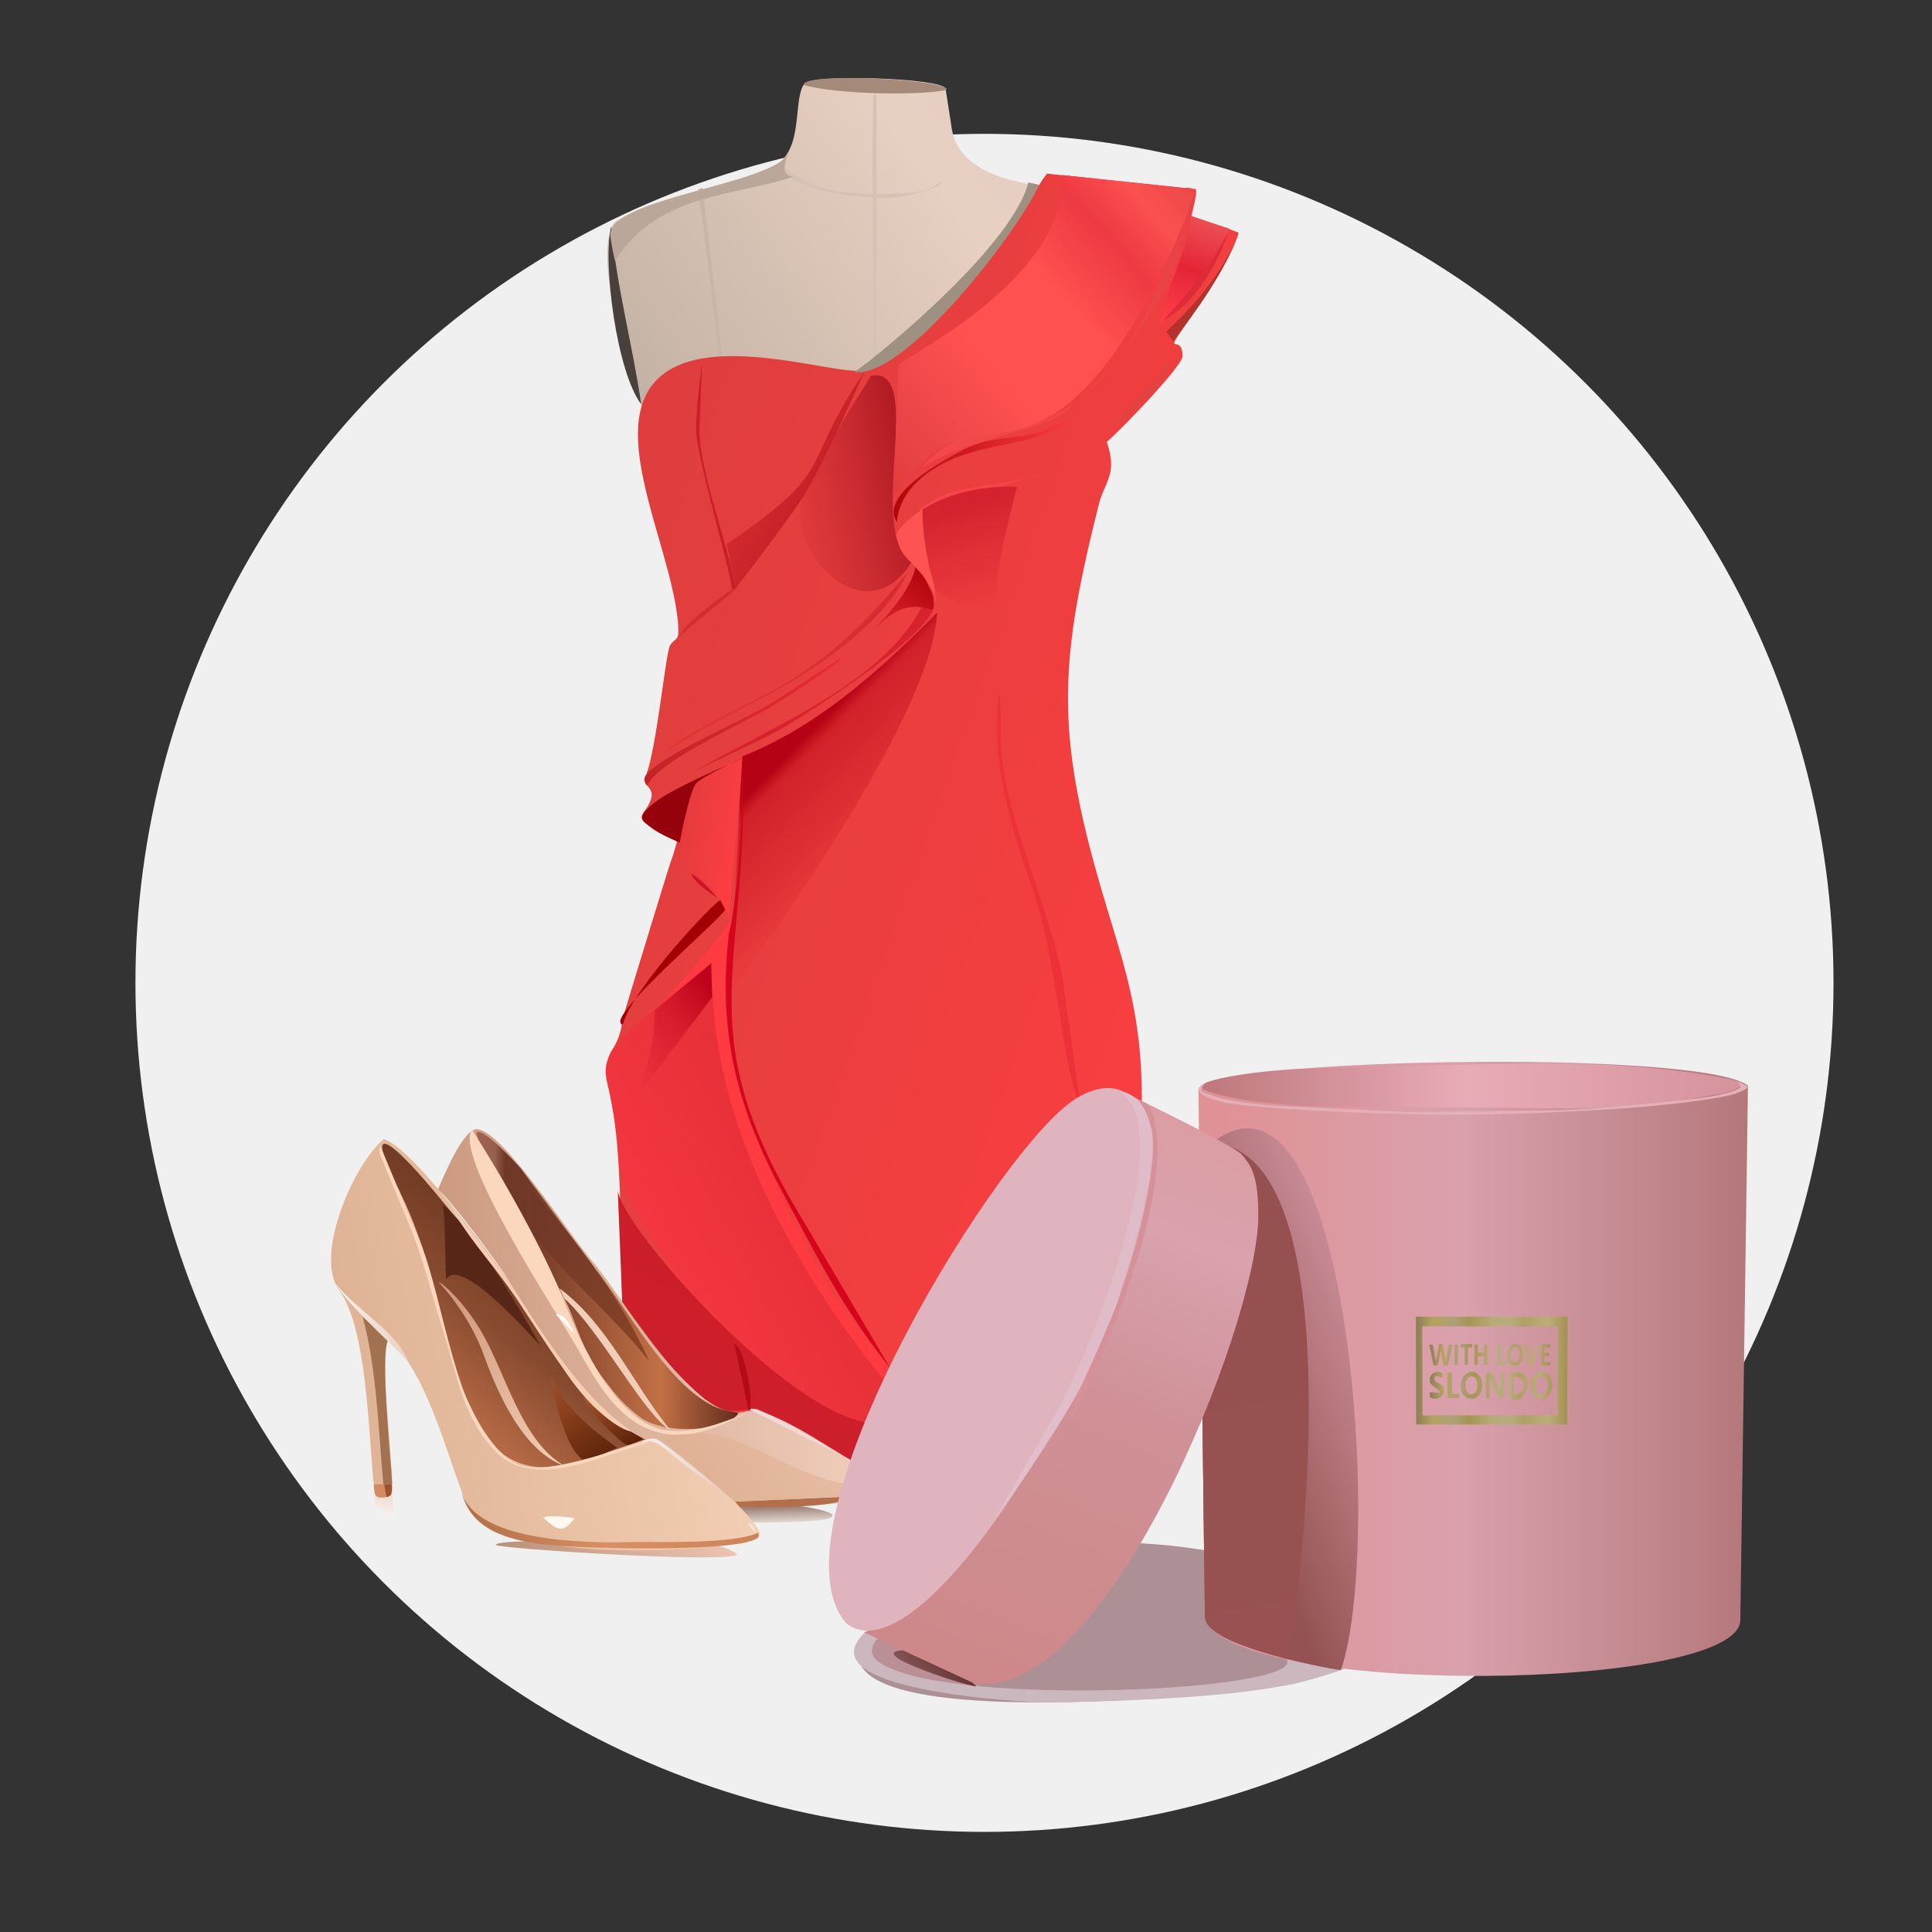 <svg xmlns="http://www.w3.org/2000/svg" xmlns:xlink="http://www.w3.org/1999/xlink" width="163.839" height="163.839" viewBox="0 0 43.349 43.349" shape-rendering="geometricPrecision" image-rendering="optimizeQuality" fill-rule="evenodd" xmlns:v="https://vecta.io/nano"><rect x="0" y="0" width="43.349" height="43.349" fill="#333333" stroke="none"/><defs><linearGradient id="A" x1="20.985" y1="12.691" x2="19.551" y2="14.177" xlink:href="#q"><stop offset="0" stop-color="#a90007"/><stop offset="1" stop-color="#e62730"/></linearGradient><linearGradient id="B" x1="27.659" y1="25.623" x2="29.508" y2="37.333" xlink:href="#q"><stop offset="0" stop-color="#955050"/><stop offset="1" stop-color="#995151"/></linearGradient><linearGradient id="C" x1="14.42" y1="16.1" x2="19.11" y2="16.1" xlink:href="#q"><stop offset="0" stop-color="#c22327"/><stop offset="1" stop-color="#ea2b33"/></linearGradient><linearGradient id="D" x1="11.109" y1="34.77" x2="16.612" y2="34.77" xlink:href="#q"><stop offset="0" stop-color="#b9917b"/><stop offset="1" stop-color="#edc5b1"/></linearGradient><linearGradient id="E" x1="26.885" y1="24.365" x2="39.111" y2="24.365" xlink:href="#q"><stop offset="0" stop-color="#be767b"/><stop offset=".49" stop-color="#e8acb7"/><stop offset="1" stop-color="#d5939c"/></linearGradient><linearGradient id="F" x1="9.827" y1="29.553" x2="19.121" y2="29.553" xlink:href="#q"><stop offset="0" stop-color="#cc9a80"/><stop offset="1" stop-color="#eeccb9"/></linearGradient><linearGradient id="G" x1="10.685" y1="28.755" x2="16.586" y2="28.755" xlink:href="#q"><stop offset="0" stop-color="#9f6350"/><stop offset=".071" stop-color="#97604e"/><stop offset=".11" stop-color="#703927"/><stop offset=".188" stop-color="#703826"/><stop offset=".702" stop-color="#c27045"/><stop offset="1" stop-color="#612b1d"/></linearGradient><linearGradient id="H" x1="31.771" y1="30.753" x2="35.173" y2="30.753" xlink:href="#q"><stop offset="0" stop-color="#8a7e54"/><stop offset=".11" stop-color="#b5a263"/><stop offset=".251" stop-color="#ada075"/><stop offset=".349" stop-color="#a69455"/><stop offset=".502" stop-color="#b8aa79"/><stop offset=".631" stop-color="#b8ac7f"/><stop offset=".71" stop-color="#b09f66"/><stop offset=".871" stop-color="#bdad7b"/><stop offset="1" stop-color="#a39151"/></linearGradient><linearGradient id="I" x1="10.355" y1="34.162" x2="17.052" y2="34.162" xlink:href="#q"><stop offset="0" stop-color="#b16d46"/><stop offset=".49" stop-color="#d89063"/><stop offset="1" stop-color="#cd8157"/></linearGradient><linearGradient id="J" x1="26.711" y1="30.807" x2="39.219" y2="30.807" xlink:href="#q"><stop offset="0" stop-color="#e09093"/><stop offset=".49" stop-color="#d9a1ac"/><stop offset="1" stop-color="#b4787b"/></linearGradient><linearGradient id="K" x1="19.712" y1="10.45" x2="24.247" y2="10.45" xlink:href="#q"><stop offset="0" stop-color="#ae0006"/><stop offset="1" stop-color="#fc3d41"/></linearGradient><linearGradient id="L" x1="13.273" y1="9.16" x2="23.548" y2="1.6" xlink:href="#q"><stop offset="0" stop-color="#bfafa0"/><stop offset=".722" stop-color="#e7cfc1"/><stop offset="1" stop-color="#e5cec4"/></linearGradient><linearGradient id="M" x1="26.815" y1="4.4" x2="20.643" y2="10.28" xlink:href="#q"><stop offset="0" stop-color="#e74147"/><stop offset="1" stop-color="#f34949"/></linearGradient><linearGradient id="N" x1="19.88" y1="10.792" x2="27.013" y2="4.254" xlink:href="#q"><stop offset="0" stop-color="#e23d3e"/><stop offset=".169" stop-color="#ee4749"/><stop offset=".361" stop-color="#ff5150"/><stop offset=".588" stop-color="#ff5150"/><stop offset=".761" stop-color="#ee3a42"/><stop offset=".878" stop-color="#fb5050"/><stop offset="1" stop-color="#ea4747"/></linearGradient><linearGradient id="O" x1="13.748" y1="32.785" x2="12.446" y2="30.831" xlink:href="#q"><stop offset="0" stop-color="#582008"/><stop offset="1" stop-color="#a55228"/></linearGradient><linearGradient id="P" x1="8.656" y1="33.477" x2="8.602" y2="34.075" xlink:href="#q"><stop offset="0" stop-color="#eed9d0"/><stop offset="1" stop-color="#f9f4f1"/></linearGradient><linearGradient id="Q" x1="20.466" y1="13.613" x2="14.873" y2="16.092" xlink:href="#q"><stop offset="0" stop-color="#d82933"/><stop offset="1" stop-color="#e23635"/></linearGradient><linearGradient id="R" x1="20.998" y1="38.477" x2="26.626" y2="24.408" xlink:href="#q"><stop offset="0" stop-color="#ce8687"/><stop offset=".529" stop-color="#cf9197"/><stop offset=".788" stop-color="#d9a2ad"/><stop offset="1" stop-color="#dc9ca0"/></linearGradient><linearGradient id="S" x1="26.402" y1="7.298" x2="27.228" y2="4.819" xlink:href="#q"><stop offset="0" stop-color="#ff3f48"/><stop offset=".49" stop-color="#e42536"/><stop offset="1" stop-color="#ee5456"/></linearGradient><linearGradient id="T" x1="18.246" y1="26.538" x2="15.044" y2="32.944" xlink:href="#q"><stop offset="0" stop-color="#cc1e28"/><stop offset="1" stop-color="#cd1e2c"/></linearGradient><linearGradient id="U" x1="18.516" y1="33.565" x2="18.538" y2="34.216" xlink:href="#q"><stop offset="0" stop-color="#6e4d3d"/><stop offset="1" stop-color="#f7edea"/></linearGradient><linearGradient id="V" x1="9.632" y1="29.366" x2="12.878" y2="32.293" xlink:href="#q"><stop offset="0" stop-color="#d0977b"/><stop offset="1" stop-color="#f0ccb2"/></linearGradient><linearGradient id="W" x1="7.453" y1="29.167" x2="9.315" y2="30.258" xlink:href="#q"><stop offset="0" stop-color="#f7efe8"/><stop offset="1" stop-color="#ecd1c1"/></linearGradient><linearGradient id="X" x1="6.958" y1="31.251" x2="17.231" y2="29.538" xlink:href="#q"><stop offset="0" stop-color="#ddb092"/><stop offset="1" stop-color="#f4d1b7"/></linearGradient><linearGradient id="Y" x1="15.252" y1="34.036" x2="18.434" y2="31.828" xlink:href="#q"><stop offset="0" stop-color="#ddaf92"/><stop offset="1" stop-color="#e7bda4"/></linearGradient><linearGradient id="Z" x1="14.73" y1="32.146" x2="16.1" y2="33.745" xlink:href="#q"><stop offset="0" stop-color="#f4ebe4"/><stop offset="1" stop-color="#eacfc2"/></linearGradient><linearGradient id="a" xlink:href="#O" x1="14.166" y1="32.491" x2="13.341" y2="31.253"/><linearGradient id="b" x1="11.688" y1="27.829" x2="14.773" y2="29.428" xlink:href="#q"><stop offset="0" stop-color="#703829"/><stop offset="1" stop-color="#864327"/></linearGradient><linearGradient id="c" x1="21.337" y1="36.712" x2="19.958" y2="38.22" xlink:href="#q"><stop offset="0" stop-color="#512323"/><stop offset="1" stop-color="#aa777a"/></linearGradient><linearGradient id="d" x1="19.67" y1="11.796" x2="16.031" y2="9.741" xlink:href="#q"><stop offset="0" stop-color="#b6141d"/><stop offset="1" stop-color="#e03537"/></linearGradient><linearGradient id="e" x1="16.134" y1="22.337" x2="14.079" y2="23.963" xlink:href="#q"><stop offset="0" stop-color="#be011a"/><stop offset=".38" stop-color="#d51a2b"/><stop offset="1" stop-color="#ed333d"/></linearGradient><linearGradient id="f" x1="13" y1="28.61" x2="20.354" y2="24.891" xlink:href="#q"><stop offset="0" stop-color="#fa3a45"/><stop offset="1" stop-color="#dc2a31"/></linearGradient><linearGradient id="g" x1="16.726" y1="18.949" x2="15.039" y2="18.66" xlink:href="#q"><stop offset="0" stop-color="#ff3f44"/><stop offset="1" stop-color="#e13a3b"/></linearGradient><linearGradient id="h" x1="21.854" y1="28.802" x2="26.708" y2="30.09" xlink:href="#q"><stop offset="0" stop-color="#e4c7d3"/><stop offset="1" stop-color="#ddb4c1"/></linearGradient><linearGradient id="i" x1="17.636" y1="11.555" x2="20.702" y2="10.954" xlink:href="#q"><stop offset="0" stop-color="#e63e3e"/><stop offset=".561" stop-color="#c92b30"/><stop offset="1" stop-color="#ac1721"/></linearGradient><linearGradient id="j" x1="21.462" y1="11.297" x2="22.075" y2="13.688" xlink:href="#q"><stop offset="0" stop-color="#d4222e"/><stop offset=".478" stop-color="#e13036"/><stop offset="1" stop-color="#ee3e3f"/></linearGradient><linearGradient id="k" x1="12.847" y1="17.268" x2="28.434" y2="22.799" xlink:href="#q"><stop offset="0" stop-color="#e03e3e"/><stop offset="1" stop-color="#fc3e40"/></linearGradient><linearGradient id="l" x1="13.283" y1="27.072" x2="9.518" y2="31.626" xlink:href="#q"><stop offset="0" stop-color="#572818"/><stop offset=".6" stop-color="#8a4c30"/><stop offset="1" stop-color="#be7049"/></linearGradient><linearGradient id="m" x1="26.88" y1="30.884" x2="31.111" y2="29.147" xlink:href="#q"><stop offset="0" stop-color="#945352"/><stop offset="1" stop-color="#d0939f"/></linearGradient><linearGradient id="n" x1="17.64" y1="16.967" x2="19.759" y2="19.06" xlink:href="#q"><stop offset="0" stop-color="#b60215"/><stop offset=".102" stop-color="#d02029"/><stop offset="1" stop-color="#eb3e3e"/></linearGradient><linearGradient id="o" xlink:href="#H" x1="32.071" y1="30.396" x2="34.797" y2="30.396"/><linearGradient id="p" xlink:href="#H" x1="32.068" y1="31.202" x2="34.921" y2="31.202"/><linearGradient id="q" gradientUnits="userSpaceOnUse"/></defs><circle cx="22.089" cy="22.053" r="19.05" fill="#f0f0f0"/><path d="M11.126 34.664c.007.075 4.88.4 5.386.233.1-.033-.244-.177-.37-.205-.288-.063-5.032-.218-5.015-.028z" fill="url(#D)"/><path d="M16.872 34.16c3.676.025.807-.564-.366-.416l.366.416z" fill="url(#U)"/><path d="M14.41 9.107l6.607-.48 2.57-4.433c-.903-.095-2.13-.34-2.244-1.39l-.128-.82c-.096-.233-2.997-.33-3.164-.11-.273.357-.002 1.464-.665 1.845-.8.46-2.552.63-3.535 1.23-.617.376.21 3.605.557 4.16z" fill="url(#L)"/><path d="M23.49 3.895l3.336.35c.055.033-.094.6-.094.6l1.053.37c.033.067-.37.91-.875 1.63-.98 1.398-.377.526-.377 1.147 0 .224-1.412 1.684-1.7 1.923.25.74-.05.884-.183 1.42-.817 3.267-.973 4.867-.094 8.068.555 2.02 1.064 3.056 1.064 5.286-3.852 4.82-6.73 11.476-11.655 4.552-.054-1.354.003-3.215-.247-4.524-.254-1.33.162-.987.25-1.856a756.34 756.34 0 0 1 1.02-3.336c.216-.67.266-.637.11-.698s-.587-.3-.67-.416.033-.188.11-.327c.253-.45-.157-.364-.028-.73.233-.66.433-2.744.526-2.876.122-.172.2-.105.183-.4-.087-1.6-1.437-4.054-.67-5.314.97-1.594 4.55-.177 4.887-.493.177-.166 1.6-1.02 2.444-2.06s1.518-2.24 1.612-2.31z" fill="url(#k)"/><path d="M24.214 24.6l-.37-2.626c-.3-1.716-1.413-3.82-1.39-5.524.01-.83-.04-.886-.04-.886-.192 1.476.273 3.034.765 4.416.5 1.403.67 3.94 1.008 4.677l.028-.055z" fill="#ec3138"/><path d="M8.405 33.502s-.003.213.022.266.402.285.416.294-.05-.58-.05-.58l-.388.02z" fill="url(#P)"/><path d="M21.026 13.747c-1.268 1.28-2.673 2.554-4.372 3.225l-.28 5.31s4.537-6.018 4.653-8.533z" fill="url(#n)"/><path d="M19.806 31.046c-2-2.71-3.946-5.957-3.854-9.433-.365.342-1.04.982-1.468 1.183.42-.23 2.013-2.14 1.94-2.23 0 0-.162.824-.16 1.7.008 2.437 2.068 6.8 3.7 8.44l-.17.344z" fill="#ff3a40"/><path d="M16.35 20.637c-.133-.643-.793-1.03-1.238-1.476l.473-1.682 1.07-.507-.305 3.665z" fill="url(#g)"/><path d="M19.976 30.702c-1.076-1.36-1.594-2.413-2.402-3.917-1.055-1.964-1.46-3.604-1.224-5.807.243-1.007.305-2.922.305-4.006l.017 1.413c-.098 3.56-.938 4.98 1.058 8.51l2.247 3.807z" fill="#d5061b"/><path d="M19.457 31.907c-1.9-.385-3.672-2.334-4.67-3.9-1.125-1.765-.737-1.67-1.092-3.4-.086-.416-.18-.558-.016-.948.204-.484 1.784-1.6 2.3-2.067-.108 3.413 1.774 6.8 3.863 9.384l-.383.93z" fill="url(#f)"/><path d="M19.43 31.9c-1.8-.227-5.536-4.404-5.57-5.215l.103 2.563c.565.832 1.107 1.518 1.87 2.17.407.347.746.23 1.157.186l2.155 1.19.282-.896z" fill="url(#T)"/><path d="M16.48 30.156l.315 1.493c.14-.046-.056-1.375-.315-1.493z" fill="#b50a17"/><path d="M14.693 22.67c-.001.763-.185 1.32-.46 2.016l1.748-2.316-.028-.753-1.26 1.053z" fill="url(#e)"/><path d="M13.977 22.99c-.48-.096 2.1-2.27 2.295-2.58l-.107-.208c-.046-.073-2.007 2.005-2.188 2.787z" fill="#a30004"/><path d="M15.51 19.595a2.57 2.57 0 0 1 .582.549s-.548-.344-.582-.55z" fill="#cd1425"/><path d="M15.25 18.905s-.457-.186-.64-.337-.38-.2.075-.56c.463-.367 1.92-.95 1.97-1.002 0 0-.88.404-1.034.57s-.37 1.33-.37 1.33z" fill="#95020b"/><path d="M15.46 17.382c1.743-1.07 4.683-2.106 5.402-4.178 0 0 .188.166.072.476-.255.68-2.636 2.213-3.38 2.66-.47.283-1.945.92-2.095 1.042z" fill="#d8222e"/><path d="M14.523 17.625c.253-.548 2.084-1.368 2.72-1.73.194-.11 1.324-.842 1.596-1.08s-.86.553-1.6 1.003c-.613.378-2.397 1.115-2.75 1.58-.077.102.012.217.026.23z" fill="url(#C)"/><path d="M14.993 16.845c1.26-.85 2.446-1.218 3.768-2.222.52-.394 1.335-1.13 1.585-1.762-.947 1.153-1.806 1.992-3.136 2.704-.704.377-2.106 1.008-2.216 1.28z" fill="url(#Q)"/><path d="M19.542 14.168c.372-.34.917-.963 1.003-1.468.208.233.448.66.39.98-.653-.192-.907.066-1.392.488z" fill="url(#A)"/><path d="M20.968 13.552s.048-.268-.265-.643-.684-.663-.596-.907.6-.587.6-.587c-.008.452.368 2.04.262 2.138z" fill="#ff5252"/><path d="M20.567 11.448c.032.043 2.642-.78 2.887-.826-.735.264-2 .253-2.536.615-.338.233-.35.21-.35.21z" fill="#f8454c"/><path d="M20.124 11.714c-.412-.618 1.078-1.4 1.474-1.613.903-.484 1.45-.01 2.65-.914-.812.836-1.69.675-2.71 1.047-.646.235-1.353.726-1.413 1.48z" fill="url(#K)"/><path d="M26.258 8.05c-.4.602-.906 1.075-1.396 1.6 0 0 1.302-.875 1.396-1.6z" fill="#e14343"/><path d="M20.703 10.47c1.048-.637 2.69-.803 3.18-1.22 1.44-1.224 2.788-3.058 2.87-5.022l-.14-.018c-.27 1.846-1.344 4.4-3.136 5.2-1.037.463-1.77-.035-2.776 1.058z" fill="url(#M)"/><path d="M26.166 7.44c.656-.61 1.153-1.208 1.558-2.012-.354.812-.87 1.528-1.402 2.23l-.156-.22z" fill="#b5312b"/><path d="M26.06 7.2c.75-.703.952-1.214 1.502-1.99 0 0-.482 1.524-1.502 1.99z" fill="#db2c38"/><path d="M21 13.246a6.02 6.02 0 0 1-.304-1.805c.592-.4 1.42-.55 2.125-.517 0 0-.393 1.42-.47 2.294s-1.35.028-1.35.028z" fill="url(#j)"/><path d="M19.546 8.43s-1.124 1.722-1.537 2.74c-.454 1.12 1.396 3.128 2.436 1.45-1.026-.747.34-4.41-.898-4.19z" fill="url(#i)"/><path d="M15.257 14.287c-.05-.015.743-.626 1.214-1.036s-1.208.72-1.214 1.036z" fill="#d52d2e"/><path d="M15.756 8.11s-.122.837-.14 1.496c-.015.6.885 3.576.8 3.63l.095-.056c-.195-.992-.832-2.694-.817-3.556l.06-1.513z" fill="#cb1f28"/><path d="M19.4 8.328c-1.535 2.302-.567 2.148-3.097 3.88l.21.97c.005.03 1.266-1.65 1.496-2.008.427-.66 1.39-2.842 1.39-2.842z" fill="url(#d)"/><path d="M20.044 11.118l.12-2.934c.032-.128 3.77-1.887 3.672-4.256l2.99.316c.02.008-1.48 4.46-3.635 5.275-1.41.532-1.74-.2-3.147 1.6z" fill="url(#N)"/><path d="M26.034 7.264c.565-.625 1.188-1.372 1.56-2.13l-.863-.28c-.116.898-.625 1.716-.698 2.4z" fill="url(#S)"/><path d="M8.608 25.56c-.68.574-1.574 2.62-.992 3.402.762 1.022.643 4.475.848 4.62.078.056.283 0 .32-.055.103-.148-.266-2.896-.105-3.47.876.577 1.37 2.704 1.8 3.707.61 1.462 6.412 1.032 6.566.693.12-.26-1.996-2.21-2.55-2.24-.9-.05-2.162-2.106-2.593-2.776-.492-.765-2.605-3.69-3.286-3.88z" fill="url(#X)"/><path d="M8.138 29.554c.313 1.135.355 2.563.464 3.75L8.8 33.3c-.03-.55-.272-2.864-.093-3.23l-.56-.517z" fill="#a27250"/><path d="M8.388 33.304s-.004.212.056.263.185.03.254.014c.164-.04.03-.154-.042-.277h-.27z" fill="#d28b61"/><path d="M8.62 33.305l.052.284c.147-.016.12-.173.117-.29l-.168.005z" fill="#9b5231"/><path d="M7.53 28.8c.224.464 1.71 1.755 1.665 1.823-.263-.74-1.162-1.188-1.665-1.823z" fill="url(#W)"/><path d="M19.676 36.375c3.9-4.054 15.437-.058 9.386 1.396-.894.215-12.06 1.383-9.386-1.396z" fill="#ac9095"/><path d="M19.545 36.518c-1.335 1.128 1.546 1.377 2.117 1.423.9.072-.4-1.854-2.117-1.423z" fill="#ba9096"/><path d="M19.82 36.64s-.493.355-.11.643c1.32.995 8.913.705 9.17.044.113-.3-1.245-.318 1.357.01.135.017-.015.14-1.05.402s-2.995.426-5.777.46c-.093.001-5.75-.225-3.866-1.684l.275.123z" fill="#cbb8bf"/><path d="M21.898 37.827c.092.1-2.593-.738-1.64-.798.39-.025 1.4.536 1.64.798z" fill="url(#c)"/><path d="M8.973 26.75c.635 1.264.872 2.67 1.28 4.012.4 1.312.91 2.426 2.532 2.11l1.7-.576c-.725-.174-1.55-1.057-1.906-1.7-.555-.985-3.257-4.62-3.884-4.915-.383-.18.265 1.035.277 1.058z" fill="url(#l)"/><path d="M9.91 27.015c.083-.07.08 1.51.1 1.7.3-.572 1.88 1.235 2.117 1.48-.422-.752-1.578-2.727-2.216-3.18z" fill="#572617"/><path d="M9.843 28.772s.665.665 1.02 1.651c.299.832.882 2.154 1.804 2.467-.975-.552-1.309-2.077-1.89-3.051-.377-.632-.859-1.069-.934-1.067z" fill="url(#V)"/><path d="M13.068 32.75c.307-.054.498-.132.776-.27-.525-.362-1.287-.998-1.493-1.615 0 0 .244 1.546.718 1.884z" fill="url(#O)"/><path d="M13.09 31.315c.34.42 1.353.968 1.353.968s-.28.136-.372.14-1.005-.87-.982-1.11z" fill="url(#a)"/><path d="M8.505 25.85l.72 1.737c.296.75.484 1.534.726 2.302.302.957.445 1.957 1.19 2.7.75.75 1.998.223 2.857-.05l.57-.183c-.148-.086-1.97.71-2.787.55-.692-.134-1.243-1.3-1.442-1.87-.352-1.005-.513-2.08-.87-3.07l-.937-2.26-.027.14z" fill="#fad7be"/><path d="M10.076 26.98c.305.65.92 1.316 1.342 1.91.466.656 1.37 2.18 1.952 2.713.262.24.556.472.8.518.388.07-.704-.452-1.588-1.65l-1.304-1.9-1.21-1.584z" fill="#f7ceb4"/><path d="M14.39 32.37s.202-.1.418.056.457.4 1.014.776l.62.438-.593-.537-.92-.75c-.172-.105-.443-.094-.54.016z" fill="url(#Z)"/><path d="M12.184 34.05c.304.268.437.39.71.01 0 0-.55-.083-.71-.01z" fill="#fff9f1"/><path d="M16.774 34.184l.155.18c.04.044-.008-.188-.155-.18z" fill="#fce7d8"/><path d="M10.355 33.464c.3 1.128 2.768 1.16 3.713 1.138.66-.016 2.364.056 2.95-.213v.095c-.29.375-4.208.25-4.794.174-.802-.104-1.663-.312-1.87-1.194z" fill="url(#I)"/><path d="M9.827 26.693c.117-.273.577-1.414.9-1.355.612.11 2.026 2.35 2.587 2.987.587.665 2.304 3.692 3.417 3.344.505-.158 1.908.85 2.4 1.115-.178.28-.206.632-.282.952l-2.225.093c-.2-.206-1.746-1.5-1.894-1.54-.124-.035-.233.01-.233.01-1.244-.61-2.35-2.39-3.092-3.585-.252-.406-1.305-1.808-1.567-2.018z" fill="url(#F)"/><path d="M10.685 25.415c.1.523 1.664 3.082 2.03 3.826.21.427.344 1.058.77 1.623s.55.67.852.914c.558.45 1.994.325 2.23-.067.018-.03-.296-.022-.6-.183-1.02-.523-1.903-2.173-2.606-3.054l-1.676-2.255c-.063-.073-.848-.94-.992-.805z" fill="url(#G)"/><path d="M11.915 26.7l-.02.91c.85 1.106 1.82 1.865 2.67 2.926-.605-1.347-1.652-2.76-2.65-3.837z" fill="url(#b)"/><path d="M12.664 29.136c.808.724 1.78 2.602 2.382 2.957-.855-1.047-1.388-2.357-2.493-3.187l.11.23z" fill="#f1ceb7"/><path d="M10.592 25.355c-.435.55 1.927 4.148 2.31 4.807.45.775.933 1.742 1.878 1.978.734.183 1.363-.134 1.996-.442-.58.226-1.208.483-1.84.393-1.072-.152-1.887-1.91-2.233-2.787-.474-1.2-1.39-2.835-2.11-3.95z" fill="#fad7bd"/><path d="M12.476 29.496l.385.4c.04.003-.213-.476-.385-.4z" fill="#fffff9"/><path d="M16.832 31.636l2.038 1.012c-.163-.092-2.01-1.24-2.038-1.012z" fill="#f0dad7"/><path d="M16.613 33.828c.626-.018 1.65.01 2.235-.137l-.001-.103-2.358.105.123.135z" fill="#b36e4c"/><path d="M14.773 32.216c-.02.046.183-.044 1.008-.044.898 0 2.056.95 3.154 1.113l-.087.303-2.358.105-1.717-1.476z" fill="url(#Y)"/><path d="M27.035 36.344c.79 1.75 11.925 1.6 12.013.022l.172-12.007c-1.086-.84-12.51-.605-12.33.116l.144 11.87z" fill="url(#J)"/><path d="M27.012 24.448s.548.288 2.455.377l5.984.044c1.673-.044 3.075-.294 3.325-.37s.335-.154.303-.207-1.917-.474-4.897-.432l-5.05.122c-1.466.09-1.988.28-1.988.28s-.26.064-.13.188z" fill="url(#E)"/><path d="M27.022 24.307s-.13.064-.13.14.132.192.6.292 2.225.213 4.136.263 4.36-.09 5.225-.166 1.823-.2 2.095-.3.276-.145.255-.177l-.197-.085.044.1c.003.075-.375.2-.976.273s-2.317.247-3.134.266l-3.372.036-2.923-.136c-.76-.055-1.213-.15-1.452-.233s-.303-.093-.17-.262z" fill="#e3b0b8"/><path d="M26.908 25.898c3.3-3.34 4.175 8.684 3.178 11.576-.467-.065-3.044-.566-3.052-1.187l-.126-10.39z" fill="url(#m)"/><path d="M27.604 25.73c2.58.96 1.673 9.363 1.296 11.497 0 0-.646-.166-1.223-.393s-.642-.547-.642-.547L26.983 32l.62-6.27z" fill="url(#B)"/><path d="M19.386 36.625l2.427 1.125c2.947.604 6.405-8.005 6.42-10.453.005-.975-.188-1.17-.366-1.385s-2.604-1.38-2.604-1.38c-.05 2.52.603 2.985-.64 5.832-.606 1.387-3.785 5.854-5.236 6.26z" fill="url(#R)"/><path d="M18.98 36.415c-1.772-2.09 3.123-10.166 4.965-11.625.712-.564 1.536-.554 1.754.45.68 3.13-4.798 12.746-6.718 11.176z" fill="#e0b4bf"/><path d="M25.154 24.52c1.316.9-.75 5.864-1.338 6.962l-1.468 2.554c-.255.393 1.432-1.923 2.118-3.324.518-1.058 1.886-4.904 1.223-5.9 0 0-.375-.36-.535-.302z" fill="url(#h)"/><path d="M24.014 31.89s1.164-2.205 1.707-4.377.025-2.745.025-2.745l-.235-.115s.385.372.37 1.16-.45 2.44-.683 3.082-.732 1.777-.965 2.267-.218.73-.218.73z" fill="#d59098"/><path d="M31.77 29.543l.006 2.42h3.385l.01-2.42H31.77zm.14.216l.01 2 3.03-.006.01-1.99-3.053-.005z" fill="url(#H)"/><g fill-rule="nonzero"><path d="M32.492 30.613c-.007.04-.102.04-.108 0l-.06-.306-.057.306c-.007.04-.1.04-.108 0l-.088-.442.08.002.066.37.068-.367c.006-.034.08-.035.087 0l.07.367.066-.368.073-.003c-.006.105-.065.327-.09.442zm.22.012h-.076v-.456h.076v.456zm.32-.39h-.093v.39h-.076v-.39h-.094v-.08h.263v.08zm.347.39H33.3v-.195h-.14v.195h-.076v-.456h.076v.177h.14v-.177h.076v.456zm.41.013h-.17l-.022-.03v-.438h.076v.388h.117v.08zm.202.01c-.253 0-.228-.5.007-.5.247 0 .232.5-.007.5zm.004-.42c-.132 0-.14.34-.002.34s.138-.34.002-.34zm.415.394c-.007.03-.097.03-.104-.001l-.115-.45.08.001.09.372.09-.37.074-.002c-.015.118-.084.325-.116.45zm.374.017l-.204-.007c-.017-.02-.01-.458 0-.468l.202-.007v.077h-.133v.118h.113v.075h-.113v.136h.135v.077z" fill="url(#o)"/><path d="M32.4 31.2c0 .193-.245.228-.32.14v-.095c.05-.044.445.116.068-.153-.048-.034-.068-.083-.068-.14 0-.17.215-.21.282-.132l-.004.096c-.008 0-.174-.102-.174.023 0 .1.216.08.216.262zm.34.174l-.253-.01c-.02-.02-.01-.5-.01-.554 0-.026.103-.026.103 0v.466h.16v.097zm.272.01c-.338 0-.3-.6.01-.6.33 0 .313.6-.01.6zm.006-.503c-.18 0-.186.406-.003.406s.186-.406.003-.406zm.74.452c0 .06-.1.05-.124.028-.048-.047-.17-.344-.202-.436l.002.433c0 .027-.092.028-.092 0v-.52c0-.064.123-.056.15-.01l.175.388-.002-.402h.092v.52zm.12.033c-.023-.022-.013-.55 0-.562l.15-.01c.53 0 .126.845-.15.57zm.093-.478v.394c.3 0 .293-.394 0-.394zm.61.497c-.333 0-.313-.6.01-.6.33 0 .313.6-.01.6zm.006-.503c-.178 0-.187.406-.003.406s.186-.406.003-.406z" fill="url(#p)"/></g><path d="M13.712 5.078c.132 1.408.476 2.63.675 3.992-.544-.717-.868-3.13-.675-3.992z" fill="#47403d"/><path d="M18.032 1.907c.687.2 2.49.25 3.198.114.197-.223-3.21-.42-3.198-.114z" fill="#a68a79"/><path d="M16.134 7.955c0 .028-.29-2.493-.472-3.705l.1-.034.446 3.766-.075-.028z" fill="#c9b4a5"/><g fill="#d6c1b4"><path d="M19.597 2.12c.002-.058-.045.657.005 5.968l.067-.06-.003-5.898-.07-.008z"/><path d="M17.54 3.666c-.02-.03.25.427 1.224.62.368.073 2.182.186 2.394-.238 0 0-.333.327-1.17.388-.543.04-2.313-.14-2.548-.752l.1-.018z"/></g><path d="M13.797 5.85c.97-1.498 2.558-1.425 3.995-1.88-.313-.058-.158-.363-.088-.585-.145.738-4.122 1.04-4.008 1.918a5.95 5.95 0 0 0 .101.547z" fill="#baa799"/><path d="M19.168 8.346c-.004.055 3.502-2.677 3.907-4.252l.24.053c-.477 1.063-3.02 4.366-4.148 4.2z" fill="#9f9181"/></svg>